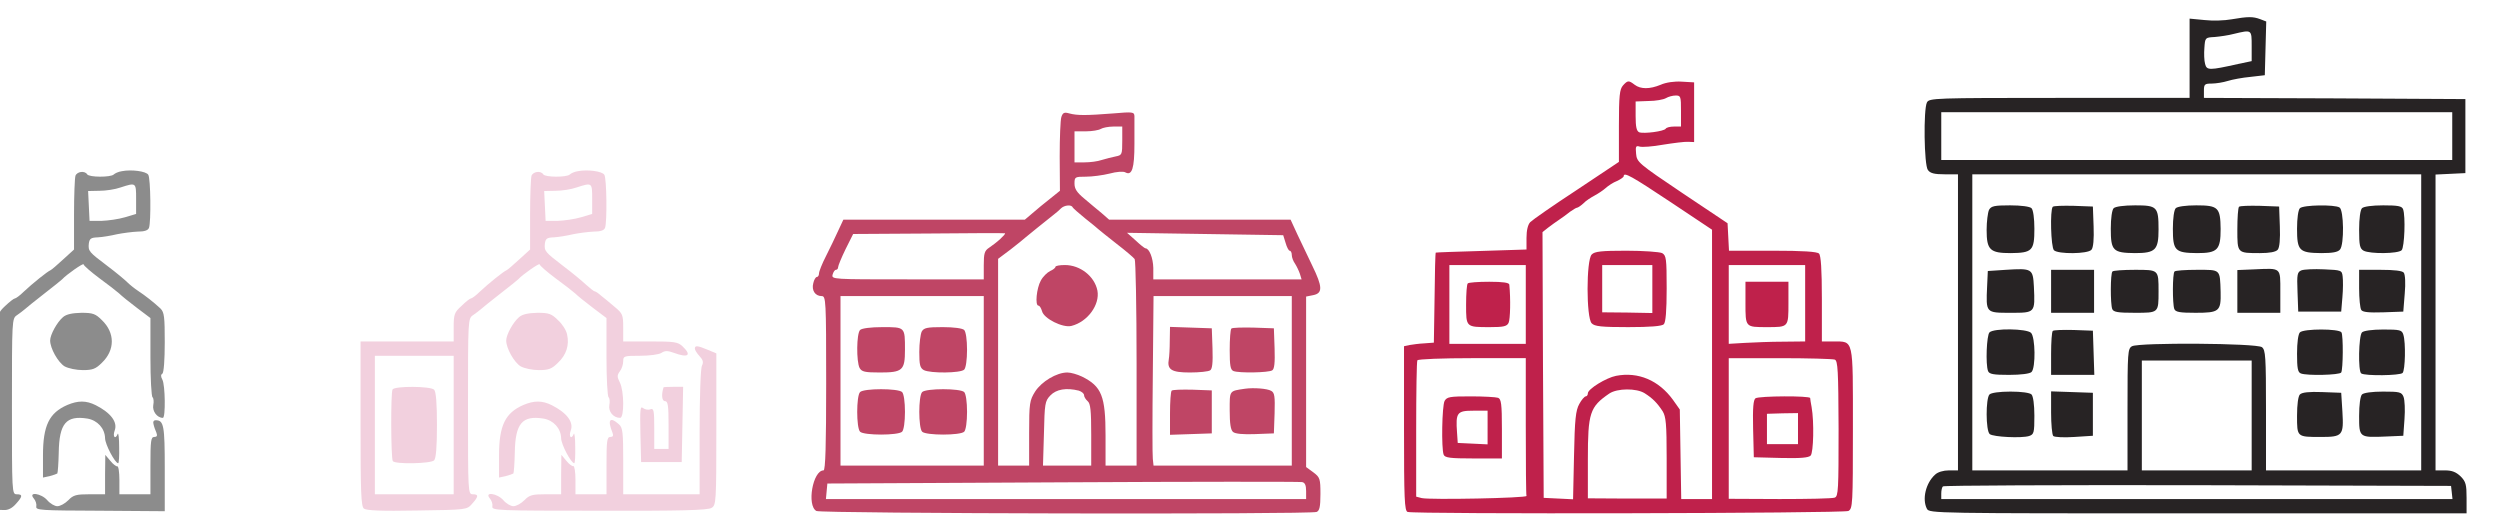 <?xml version="1.0" standalone="no"?>
<!DOCTYPE svg PUBLIC "-//W3C//DTD SVG 20010904//EN"
 "http://www.w3.org/TR/2001/REC-SVG-20010904/DTD/svg10.dtd">
<svg version="1.0" xmlns="http://www.w3.org/2000/svg"
 width="1047pt" height="216pt" viewBox="0 0 1047 216"
 preserveAspectRatio="xMidYMid meet">
<g transform="translate(0,216) scale(0.1,-0.1)"
fill="#272324" stroke="none">
<path d="M9345 2079 c-27 -5 -78 -7 -112 -3 l-63 6 0 -166 0 -166 -545 0
c-528 0 -545 -1 -555 -19 -15 -30 -12 -262 4 -283 10 -14 28 -18 70 -18 l56 0
0 -620 0 -620 -38 0 c-23 0 -47 -7 -58 -18 -39 -35 -55 -103 -34 -143 10 -19
34 -19 1135 -19 l1125 0 0 65 c0 55 -3 68 -25 90 -19 18 -36 25 -65 25 l-40 0
0 620 0 619 63 3 62 3 0 155 0 155 -547 3 -548 2 0 30 c0 27 3 30 33 30 17 0
48 5 67 11 19 6 62 14 95 17 l60 7 3 113 3 112 -26 10 c-30 11 -50 11 -120 -1z
m85 -112 l0 -63 -57 -12 c-121 -27 -131 -27 -138 0 -4 14 -5 44 -3 68 3 42 3
43 43 45 22 2 58 7 80 13 76 18 75 19 75 -51z m840 -377 l0 -100 -1070 0
-1070 0 0 100 0 100 1070 0 1070 0 0 -100z m-130 -780 l0 -620 -325 0 -325 0
0 251 c0 228 -2 253 -17 265 -23 17 -513 20 -544 4 -18 -10 -19 -24 -19 -265
l0 -255 -325 0 -325 0 0 620 0 620 940 0 940 0 0 -620z m-710 -390 l0 -230
-230 0 -230 0 0 230 0 230 230 0 230 0 0 -230z m838 -322 l3 -28 -1070 0
-1071 0 0 23 c0 13 3 27 7 30 3 4 484 6 1067 5 l1061 -3 3 -27z"/>
<path d="M8330 1281 c-5 -11 -10 -49 -10 -84 0 -84 14 -97 101 -97 90 1 99 10
99 102 0 44 -5 79 -12 86 -7 7 -43 12 -90 12 -66 0 -79 -3 -88 -19z"/>
<path d="M8597 1294 c-12 -13 -8 -169 5 -182 17 -17 142 -16 157 2 8 9 11 45
9 98 l-3 83 -80 3 c-45 1 -84 0 -88 -4z"/>
<path d="M8852 1288 c-7 -7 -12 -42 -12 -86 0 -92 9 -101 101 -102 86 0 99 13
99 99 0 95 -6 101 -98 101 -47 0 -83 -5 -90 -12z"/>
<path d="M9112 1288 c-7 -7 -12 -42 -12 -86 0 -92 9 -101 101 -102 86 0 99 13
99 101 -1 90 -10 99 -102 99 -44 0 -79 -5 -86 -12z"/>
<path d="M9377 1294 c-4 -4 -7 -47 -7 -95 0 -100 -1 -99 95 -99 41 0 66 5 74
14 8 9 11 45 9 98 l-3 83 -80 3 c-45 1 -84 0 -88 -4z"/>
<path d="M9632 1288 c-7 -7 -12 -42 -12 -86 0 -92 9 -101 101 -102 48 0 70 4
79 15 18 21 16 165 -2 176 -20 13 -152 11 -166 -3z"/>
<path d="M9892 1288 c-7 -7 -12 -43 -12 -90 0 -66 3 -79 19 -88 27 -14 144
-13 159 2 12 12 17 143 6 172 -5 13 -22 16 -83 16 -47 0 -82 -5 -89 -12z"/>
<path d="M8400 1030 l-75 -5 -3 -65 c-5 -111 -6 -110 98 -110 104 0 103 -1 98
109 -4 76 -7 78 -118 71z"/>
<path d="M9443 1032 l-73 -3 0 -89 0 -90 90 0 90 0 0 89 c0 102 5 98 -107 93z"/>
<path d="M9639 1028 c-18 -7 -20 -16 -17 -90 l3 -83 90 0 90 0 5 60 c3 33 3
72 1 87 -3 26 -5 27 -78 30 -41 2 -83 0 -94 -4z"/>
<path d="M8590 940 l0 -90 90 0 90 0 0 90 0 90 -90 0 -90 0 0 -90z"/>
<path d="M8847 1023 c-9 -8 -9 -136 -1 -157 5 -13 23 -16 94 -16 101 0 100 -1
100 90 0 91 1 90 -99 90 -48 0 -91 -3 -94 -7z"/>
<path d="M9107 1023 c-9 -8 -9 -136 -1 -157 5 -13 23 -16 89 -16 99 0 107 6
105 87 -3 97 1 93 -99 93 -48 0 -91 -3 -94 -7z"/>
<path d="M9880 953 c0 -43 4 -84 9 -91 5 -9 31 -12 92 -10 l84 3 6 75 c4 44 2
80 -4 88 -6 8 -39 12 -98 12 l-89 0 0 -77z"/>
<path d="M8332 768 c-12 -12 -17 -134 -6 -162 5 -13 23 -16 88 -16 50 0 87 5
94 12 18 18 16 146 -2 164 -18 18 -156 20 -174 2z"/>
<path d="M8597 774 c-4 -4 -7 -47 -7 -96 l0 -88 90 0 91 0 -3 93 -3 92 -80 3
c-45 1 -84 0 -88 -4z"/>
<path d="M9632 768 c-7 -7 -12 -42 -12 -89 0 -61 3 -78 16 -83 25 -10 162 -7
169 4 8 14 9 155 1 168 -10 16 -158 16 -174 0z"/>
<path d="M9892 768 c-14 -14 -17 -164 -3 -172 17 -11 162 -9 173 2 11 11 14
127 3 161 -6 19 -14 21 -84 21 -46 0 -82 -5 -89 -12z"/>
<path d="M8332 508 c-16 -16 -16 -152 1 -166 15 -12 133 -18 165 -8 20 7 22
13 22 85 0 46 -5 82 -12 89 -7 7 -42 12 -88 12 -46 0 -81 -5 -88 -12z"/>
<path d="M8590 432 c0 -48 4 -92 9 -98 6 -5 45 -7 88 -4 l78 5 0 90 0 90 -87
3 -88 3 0 -89z"/>
<path d="M9632 508 c-7 -7 -12 -41 -12 -89 0 -90 -1 -89 100 -89 91 0 96 6 90
106 l-5 79 -80 3 c-54 2 -84 -1 -93 -10z"/>
<path d="M9892 508 c-7 -7 -12 -43 -12 -90 0 -91 0 -91 115 -86 l70 3 5 70 c3
39 1 80 -4 93 -8 20 -16 22 -86 22 -46 0 -81 -5 -88 -12z"/>
</g>
<g transform="translate(0,216) scale(0.1,-0.1)"
fill="#bf4565" stroke="none">
<path d="M4445 1670 c-4 -12 -7 -86 -7 -165 l1 -144 -41 -33 c-23 -18 -56 -45
-73 -60 l-33 -28 -380 0 -380 0 -22 -47 c-12 -27 -35 -74 -51 -106 -16 -31
-29 -64 -29 -72 0 -8 -4 -15 -9 -15 -5 0 -12 -12 -15 -26 -8 -30 8 -54 35 -54
18 0 19 -15 19 -365 0 -257 -3 -365 -11 -365 -45 0 -71 -147 -30 -170 21 -11
2066 -15 2095 -4 12 5 16 21 16 75 0 64 -2 70 -30 91 l-30 22 0 357 0 357 30
6 c40 8 39 35 -4 123 -18 37 -46 96 -62 130 l-29 63 -380 0 -380 0 -32 28
c-18 15 -51 42 -73 61 -30 25 -40 40 -40 62 0 28 2 29 48 29 26 0 71 6 99 13
29 8 58 10 66 5 28 -15 38 17 38 119 0 54 0 106 0 117 -1 17 -7 18 -88 11
-115 -9 -152 -9 -185 0 -21 6 -27 3 -33 -15z m255 -100 c0 -57 -1 -60 -27 -65
-16 -3 -42 -10 -59 -15 -17 -6 -49 -10 -72 -10 l-42 0 0 65 0 65 48 0 c26 0
54 5 62 10 8 5 32 10 53 10 l37 0 0 -60z m-208 -278 c2 -4 26 -25 53 -47 28
-22 52 -42 55 -45 3 -3 37 -30 75 -60 39 -30 73 -59 77 -65 4 -5 8 -202 8
-437 l0 -428 -65 0 -65 0 0 125 c0 166 -16 207 -99 248 -19 9 -46 17 -61 17
-45 0 -108 -38 -135 -80 -23 -37 -25 -48 -25 -175 l0 -135 -65 0 -65 0 0 433
0 433 52 39 c28 22 56 44 62 50 9 8 79 64 124 100 7 5 18 15 25 22 14 14 44
17 49 5z m-303 -133 c-13 -12 -34 -28 -46 -36 -20 -13 -23 -24 -23 -74 l0 -59
-319 0 c-314 0 -319 0 -314 20 3 11 9 20 14 20 5 0 9 5 9 11 0 6 14 40 31 75
l32 64 316 2 c174 2 318 2 320 1 2 -2 -7 -12 -20 -24z m1195 -16 c5 -18 13
-33 17 -33 5 0 9 -8 9 -18 0 -10 6 -26 14 -37 7 -11 16 -30 20 -42 l7 -23
-310 0 -311 0 0 48 c-1 42 -17 82 -33 82 -3 0 -22 15 -41 33 l-36 32 327 -5
327 -5 10 -32z m-1264 -578 l0 -355 -300 0 -300 0 0 355 0 355 300 0 300 0 0
-355z m1290 0 l0 -355 -289 0 -290 0 -3 28 c-2 15 -2 174 0 355 l3 327 289 0
290 0 0 -355z m-892 -41 c12 -4 22 -12 22 -19 0 -7 7 -18 15 -25 12 -10 15
-39 15 -141 l0 -129 -101 0 -101 0 4 134 c3 126 4 136 27 160 25 26 67 33 119
20z m952 -420 l0 -34 -1006 0 -1005 0 3 33 3 32 985 5 c542 3 993 3 1003 1 12
-2 17 -13 17 -37z"/>
<path d="M4420 1042 c0 -4 -10 -12 -22 -17 -12 -6 -30 -23 -39 -40 -18 -32
-25 -105 -10 -105 5 0 11 -10 15 -23 7 -31 87 -71 123 -62 68 17 120 89 109
148 -12 60 -72 107 -136 107 -22 0 -40 -3 -40 -8z"/>
<path d="M3602 778 c-15 -15 -16 -132 -2 -159 9 -16 22 -19 85 -19 95 0 105 9
105 95 0 96 1 95 -94 95 -50 0 -87 -5 -94 -12z"/>
<path d="M3860 771 c-5 -11 -10 -49 -10 -85 0 -54 3 -67 19 -76 27 -14 154
-13 169 2 7 7 12 41 12 83 0 42 -5 76 -12 83 -7 7 -43 12 -90 12 -66 0 -79 -3
-88 -19z"/>
<path d="M3602 518 c-16 -16 -16 -150 0 -166 16 -16 160 -16 176 0 7 7 12 41
12 83 0 42 -5 76 -12 83 -16 16 -160 16 -176 0z"/>
<path d="M3862 518 c-16 -16 -16 -150 0 -166 16 -16 160 -16 176 0 7 7 12 41
12 83 0 42 -5 76 -12 83 -16 16 -160 16 -176 0z"/>
<path d="M4899 733 c0 -32 -2 -67 -4 -77 -8 -44 11 -56 88 -56 40 0 78 4 85 9
9 5 12 31 10 92 l-3 84 -87 3 -88 3 -1 -58z"/>
<path d="M5157 784 c-4 -4 -7 -44 -7 -90 0 -65 3 -83 16 -88 23 -9 147 -7 162
3 9 5 12 31 10 92 l-3 84 -85 3 c-47 1 -89 0 -93 -4z"/>
<path d="M5214 532 c-67 -10 -64 -6 -64 -91 0 -55 4 -82 14 -90 9 -8 43 -11
93 -9 l78 3 3 84 c2 71 0 86 -14 94 -17 10 -74 14 -110 9z"/>
<path d="M4907 524 c-4 -4 -7 -47 -7 -96 l0 -89 88 3 87 3 0 90 0 90 -80 3
c-45 1 -84 0 -88 -4z"/>
</g>
<g transform="translate(0,216) scale(0.1,-0.1)"
fill="#bf214b" stroke="none">
<path d="M6797 1802 c-14 -16 -17 -43 -17 -169 l0 -151 -177 -118 c-98 -64
-185 -125 -194 -134 -10 -10 -16 -34 -16 -66 l0 -49 -189 -6 c-104 -3 -190 -6
-191 -7 -2 -1 -4 -86 -5 -189 l-3 -188 -40 -3 c-22 -1 -50 -5 -62 -7 l-23 -5
0 -344 c0 -295 2 -345 15 -350 28 -10 1826 -6 1846 4 18 10 19 26 19 347 0
381 4 362 -82 363 l-48 0 0 178 c0 125 -4 182 -12 190 -8 8 -66 12 -195 12
l-182 0 -3 58 -3 57 -190 127 c-183 123 -190 129 -193 164 -3 31 -1 35 15 30
10 -3 54 0 98 8 44 7 91 13 105 12 l25 -1 0 125 0 125 -52 3 c-30 2 -66 -3
-88 -13 -46 -19 -84 -19 -109 0 -25 19 -29 19 -49 -3z m243 -107 l0 -65 -29 0
c-17 0 -32 -4 -35 -9 -7 -11 -91 -22 -111 -15 -11 5 -15 22 -15 68 l0 61 54 2
c30 0 63 6 73 12 10 6 28 11 41 11 21 0 22 -4 22 -65z m-44 -381 l174 -116 0
-564 0 -564 -64 0 -65 0 -3 187 -3 188 -29 41 c-59 81 -145 118 -238 100 -41
-8 -118 -55 -118 -73 0 -7 -4 -13 -9 -13 -5 0 -18 -15 -27 -32 -15 -27 -19
-64 -22 -216 l-4 -183 -61 3 -62 3 -3 557 -2 556 24 19 c13 10 34 25 46 33 12
8 33 23 45 33 13 9 26 17 29 17 4 0 16 8 27 18 10 11 32 25 47 33 15 8 36 22
46 31 11 10 32 24 48 30 15 7 28 16 28 20 0 19 32 1 196 -108z m-606 -429 l0
-165 -160 0 -160 0 0 165 0 165 160 0 160 0 0 -165z m1170 5 l0 -160 -92 -1
c-51 0 -123 -3 -160 -5 l-68 -4 0 165 0 165 160 0 160 0 0 -160z m-1170 -515
c0 -157 1 -288 3 -292 2 -9 -406 -17 -439 -9 l-23 6 0 281 c0 155 2 286 5 290
3 5 106 9 230 9 l224 0 0 -285z m1294 279 c13 -5 15 -45 16 -289 0 -256 -1
-283 -16 -289 -10 -4 -113 -6 -231 -6 l-213 1 0 295 0 294 214 0 c118 0 221
-3 230 -6z m-796 -141 c33 -21 52 -40 75 -75 14 -23 17 -53 17 -197 l0 -169
-165 0 -165 1 0 164 c0 194 8 219 90 275 33 22 113 23 148 1z"/>
<path d="M6666 1094 c-23 -23 -23 -265 0 -288 12 -13 41 -16 153 -16 93 0 141
4 149 12 8 8 12 56 12 150 0 126 -2 138 -19 148 -11 5 -78 10 -150 10 -104 0
-133 -3 -145 -16z m254 -144 l0 -101 -105 2 -105 1 0 99 0 99 105 0 105 0 0
-100z"/>
<path d="M6147 973 c-4 -3 -7 -43 -7 -89 0 -95 -1 -94 100 -94 56 0 71 3 78
18 7 14 9 100 3 160 -1 8 -25 12 -84 12 -46 0 -87 -3 -90 -7z"/>
<path d="M7310 891 c0 -102 -1 -101 90 -101 91 0 90 -1 90 101 l0 89 -90 0
-90 0 0 -89z"/>
<path d="M6050 481 c-11 -21 -14 -199 -4 -225 5 -13 26 -16 125 -16 l119 0 0
124 c0 104 -3 125 -16 130 -9 3 -60 6 -114 6 -88 0 -100 -2 -110 -19z m180
-111 l0 -71 -62 3 -63 3 -3 44 c-6 83 0 91 68 91 l60 0 0 -70z"/>
<path d="M7352 492 c-9 -7 -12 -39 -10 -128 l3 -119 113 -3 c82 -2 116 1 125
10 12 13 15 141 4 203 -3 17 -6 33 -6 38 -1 10 -213 9 -229 -1z m178 -127 l0
-65 -65 0 -65 0 0 64 0 63 65 2 65 1 0 -65z"/>
</g>
<g transform="translate(0,216) scale(0.1,-0.1)"
fill="#f2d0de" stroke="none">
<path d="M2420 1443 c-14 -2 -29 -9 -34 -14 -13 -12 -103 -12 -111 1 -10 16
-42 12 -49 -6 -3 -9 -6 -82 -6 -162 l0 -147 -45 -41 c-25 -23 -49 -44 -54 -46
-11 -4 -75 -55 -112 -90 -16 -16 -33 -28 -37 -28 -4 0 -22 -14 -39 -31 -30
-27 -33 -35 -33 -90 l0 -59 -195 0 -195 0 0 -344 c0 -287 2 -346 14 -356 11
-8 72 -11 223 -8 208 3 208 3 230 28 28 31 28 40 3 40 -20 0 -20 7 -20 368 0
363 0 368 21 382 12 8 27 20 33 25 6 6 43 35 81 65 39 30 72 57 75 60 18 20
90 70 90 63 0 -5 30 -31 66 -58 36 -26 74 -56 83 -64 9 -9 42 -36 74 -60 l57
-43 0 -164 c0 -89 4 -165 9 -168 4 -3 6 -18 3 -32 -5 -28 17 -54 45 -54 18 0
17 113 -1 148 -12 24 -12 30 0 47 8 10 14 29 14 42 0 22 4 23 70 23 39 0 79 5
90 12 15 10 26 10 53 0 60 -22 75 -10 35 28 -19 18 -35 20 -135 20 l-113 0 0
58 c0 53 -2 59 -36 87 -20 17 -45 38 -57 47 -11 10 -23 18 -27 18 -3 0 -19 13
-36 28 -16 15 -58 50 -94 77 -78 60 -81 63 -78 95 3 21 9 25 38 26 19 1 55 7
80 13 25 5 64 10 86 11 29 0 44 5 48 16 9 24 7 207 -3 222 -9 15 -71 23 -111
15z m60 -116 l0 -63 -47 -14 c-27 -8 -70 -14 -98 -15 l-50 0 -3 63 -3 62 48 1
c26 0 66 6 88 14 65 21 65 21 65 -48z m-580 -947 l0 -290 -165 0 -165 0 0 290
0 290 165 0 165 0 0 -290z"/>
<path d="M1644 529 c-8 -13 -7 -286 1 -300 9 -14 159 -11 173 3 8 8 12 56 12
148 0 92 -4 140 -12 148 -15 15 -164 16 -174 1z"/>
<path d="M2174 832 c-25 -21 -54 -74 -54 -98 0 -33 33 -91 60 -108 16 -9 50
-16 77 -16 41 0 54 5 80 31 35 33 48 74 38 118 -3 17 -20 44 -38 60 -27 27
-38 31 -86 31 -39 -1 -63 -6 -77 -18z"/>
<path d="M2910 700 c0 -6 9 -20 20 -32 14 -15 17 -25 10 -39 -6 -10 -10 -131
-10 -278 l0 -261 -160 0 -160 0 0 138 c0 122 -2 141 -18 155 -38 34 -49 19
-27 -35 5 -13 2 -18 -9 -18 -14 0 -16 -16 -16 -120 l0 -120 -65 0 -65 0 0 60
c0 33 -4 59 -9 58 -4 -2 -18 8 -29 22 l-21 25 -1 -82 0 -83 -65 0 c-55 0 -68
-3 -89 -25 -14 -14 -34 -25 -46 -25 -11 0 -30 11 -42 25 -25 29 -81 37 -57 8
8 -9 13 -24 11 -34 -3 -17 20 -18 448 -18 340 -1 455 2 470 12 19 11 20 24 20
329 l0 318 -36 15 c-43 18 -54 19 -54 5z"/>
<path d="M2779 538 c-10 -31 -7 -58 6 -58 12 0 15 -17 15 -100 l0 -100 -30 0
-30 0 0 86 c0 75 -2 85 -16 80 -9 -4 -23 -1 -31 5 -12 10 -13 -6 -11 -107 l3
-119 85 0 85 0 3 158 3 157 -41 0 c-22 0 -40 -1 -41 -2z"/>
<path d="M2192 464 c-76 -33 -102 -86 -102 -211 l0 -93 28 6 c15 4 29 9 32 11
2 2 5 42 6 88 2 122 31 156 120 142 42 -7 73 -41 74 -82 0 -26 42 -105 55
-105 3 0 5 30 4 68 0 37 -3 61 -6 55 -10 -26 -22 -12 -13 13 14 36 -16 75 -79
107 -40 20 -74 20 -119 1z"/>
</g>
<g transform="translate(0,216) scale(0.1,-0.1)"
fill="#8c8c8c" stroke="none">
<path d="M510 1443 c-14 -2 -29 -9 -34 -14 -13 -12 -103 -12 -111 1 -10 16
-42 12 -49 -6 -3 -9 -6 -82 -6 -162 l0 -147 -45 -41 c-25 -23 -49 -44 -54 -46
-11 -4 -75 -55 -112 -90 -16 -16 -33 -28 -37 -28 -4 0 -22 -14 -40 -31 -29
-27 -32 -36 -32 -90 -1 -32 -1 -218 -1 -411 l-1 -353 28 -1 c18 -1 35 8 50 25
29 32 30 41 4 41 -20 0 -20 7 -20 368 0 363 0 368 21 382 12 8 27 20 33 25 6
6 43 35 81 65 39 30 72 57 75 60 18 20 90 70 90 63 0 -5 30 -31 66 -58 36 -26
74 -56 83 -64 9 -9 42 -36 74 -60 l57 -43 0 -164 c0 -89 4 -165 9 -168 4 -3 6
-18 3 -32 -5 -26 16 -54 40 -54 12 0 10 138 -2 160 -7 13 -7 21 0 25 6 4 10
58 10 131 0 107 -2 126 -18 142 -29 27 -65 55 -94 74 -15 10 -35 26 -45 36
-10 10 -47 41 -83 68 -78 59 -81 62 -78 94 3 21 9 25 38 26 19 1 55 7 80 13
25 5 64 10 86 11 29 0 44 5 48 16 9 24 7 207 -3 222 -9 15 -71 23 -111 15z
m60 -116 l0 -63 -47 -14 c-27 -8 -70 -14 -98 -15 l-50 0 -3 63 -3 62 48 1 c26
0 66 6 88 14 65 21 65 21 65 -48z"/>
<path d="M264 832 c-25 -21 -54 -74 -54 -98 0 -33 33 -91 60 -108 16 -9 50
-16 77 -16 41 0 54 5 80 31 55 53 55 125 0 178 -27 27 -38 31 -86 31 -39 -1
-63 -6 -77 -18z"/>
<path d="M282 464 c-76 -33 -102 -86 -102 -211 l0 -93 28 6 c15 4 29 9 32 11
2 2 5 42 6 88 2 122 31 156 120 142 42 -7 73 -41 74 -82 0 -26 42 -105 55
-105 3 0 5 30 4 68 0 37 -3 61 -6 55 -10 -26 -22 -12 -13 13 14 36 -16 75 -79
107 -40 20 -74 20 -119 1z"/>
<path d="M643 383 c2 -10 8 -26 12 -35 5 -13 2 -18 -9 -18 -14 0 -16 -16 -16
-120 l0 -120 -65 0 -65 0 0 60 c0 33 -4 59 -9 57 -4 -1 -18 9 -29 23 l-21 25
-1 -82 0 -83 -65 0 c-55 0 -68 -3 -89 -25 -14 -14 -34 -25 -46 -25 -11 0 -30
11 -42 25 -25 29 -81 37 -57 8 8 -9 13 -24 11 -34 -3 -16 16 -17 268 -18 l270
-2 0 179 c0 180 -4 202 -38 202 -9 0 -12 -7 -9 -17z"/>
</g>
</svg>
